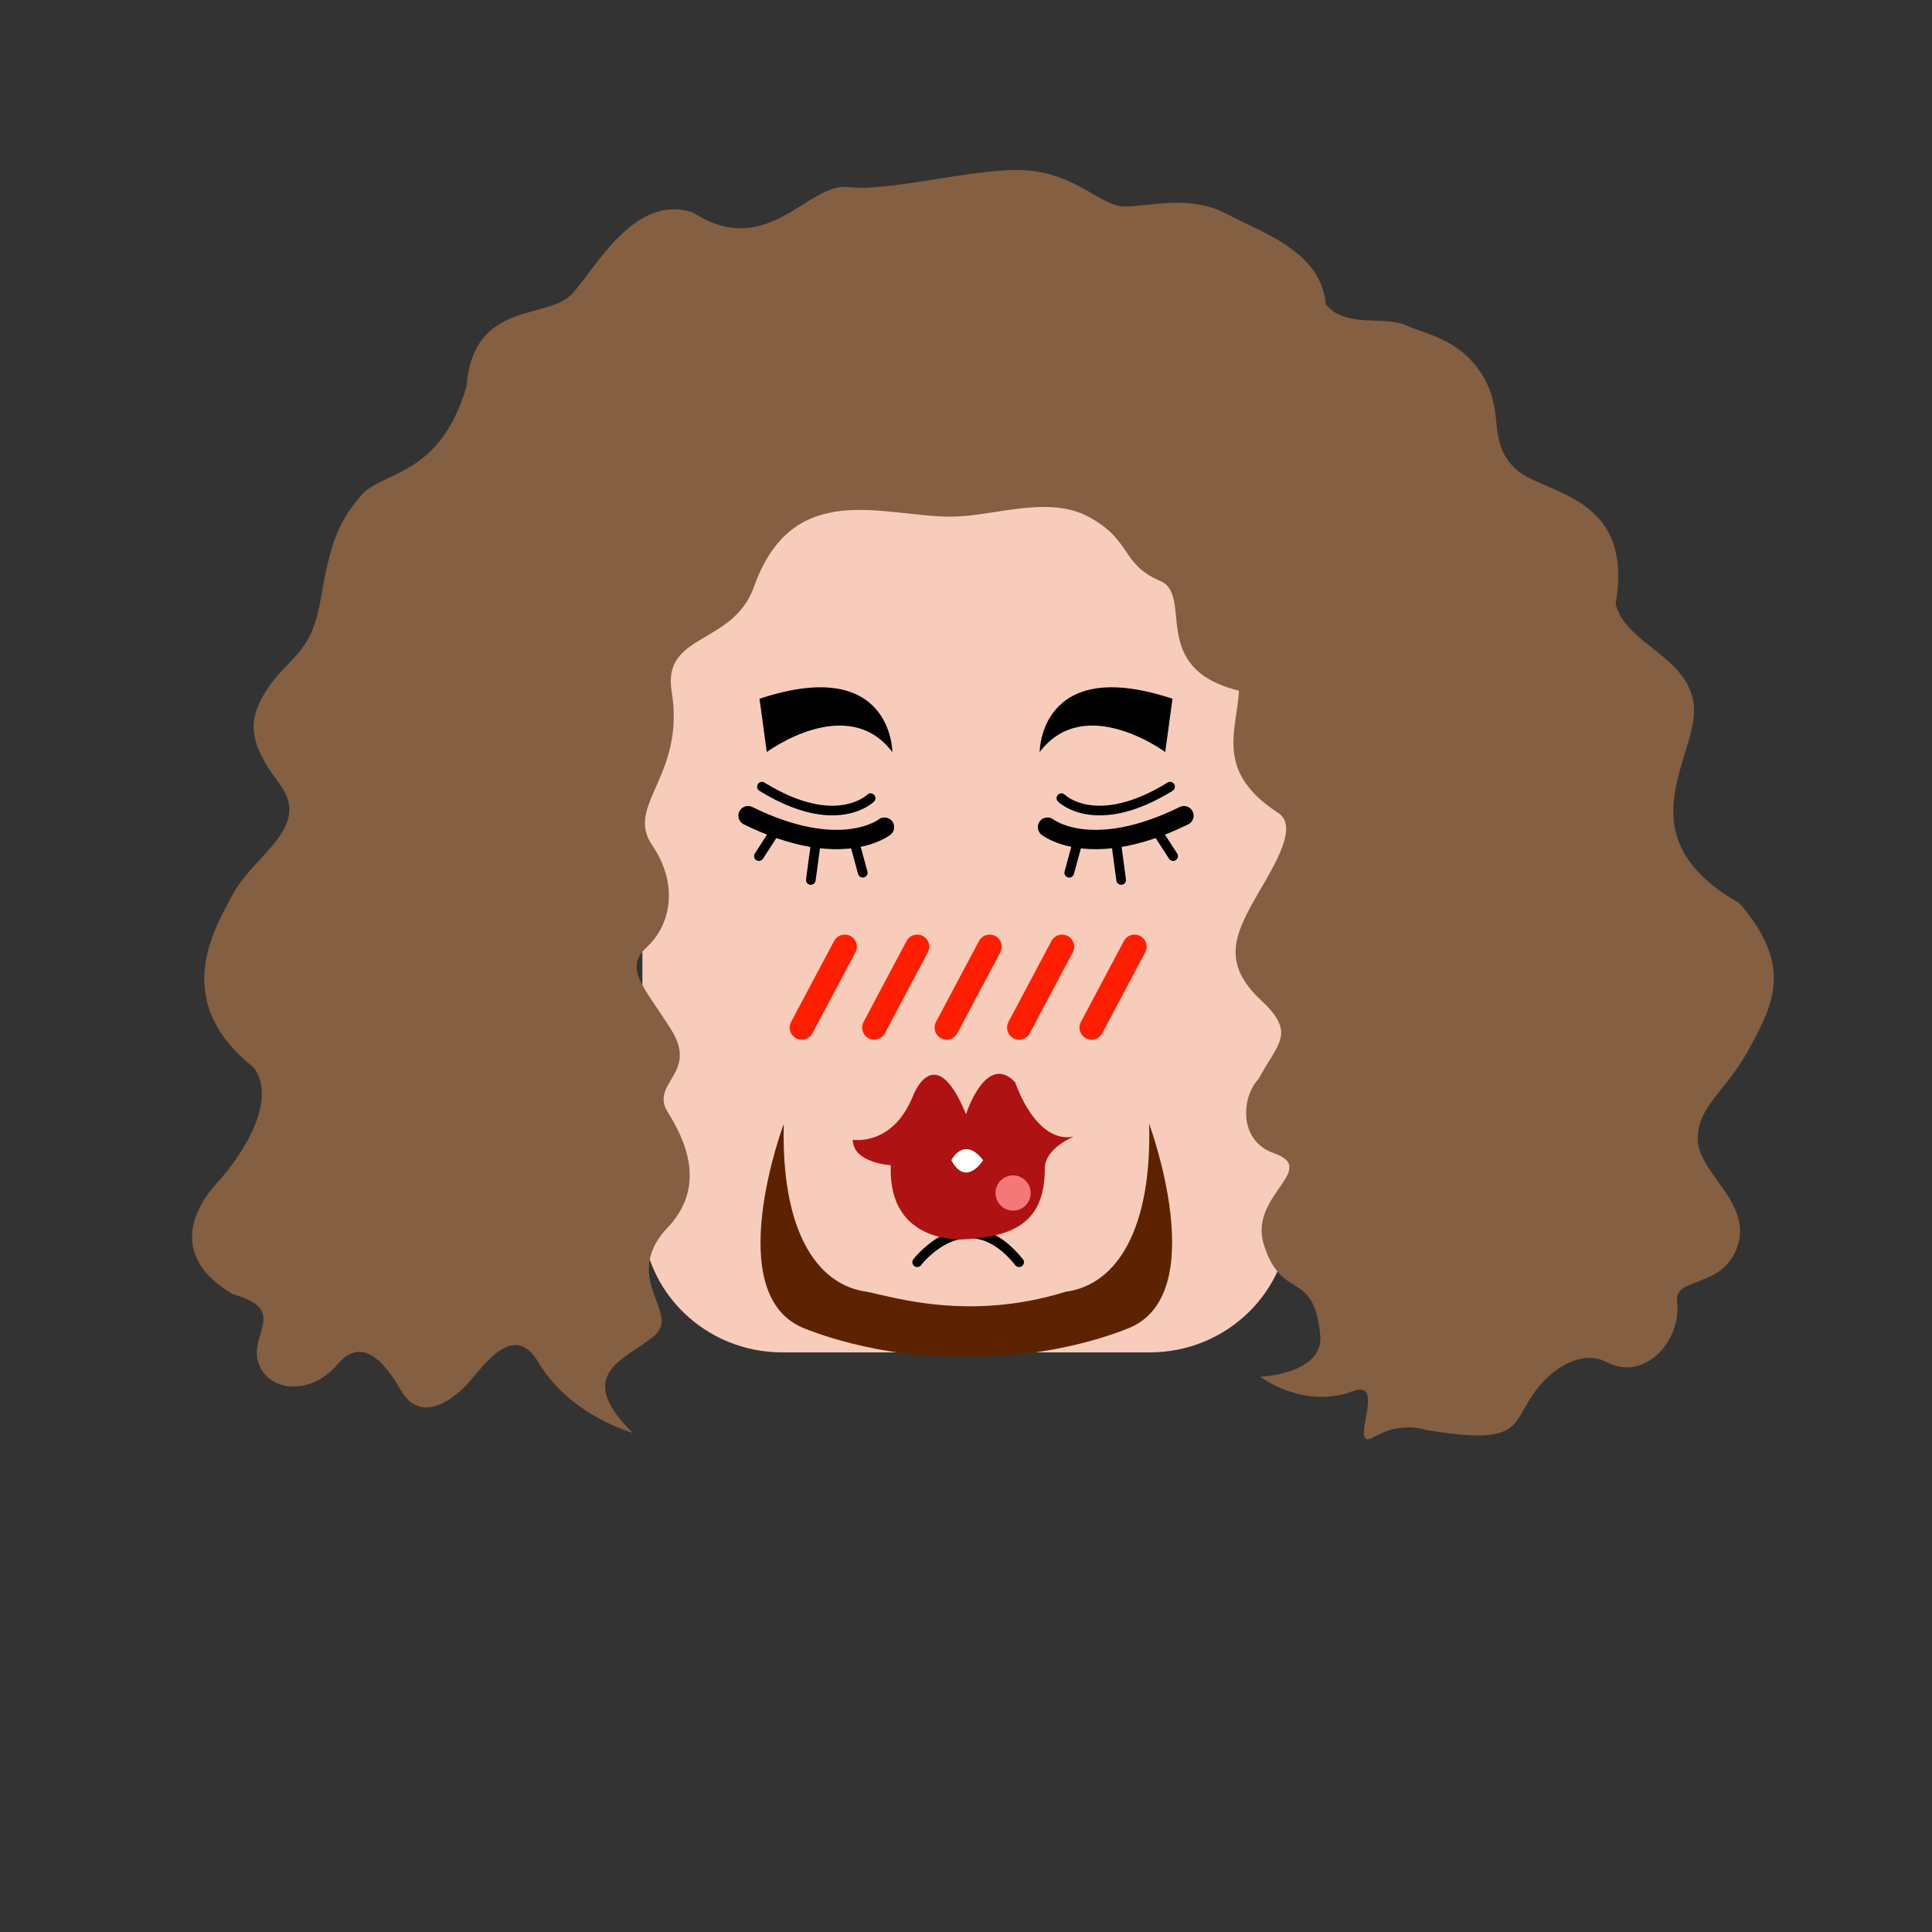 <?xml version="1.0" encoding="iso-8859-1"?><svg id="MegFaceHot Kiss" version="1.1" xmlns="http://www.w3.org/2000/svg" xmlns:xlink="http://www.w3.org/1999/xlink" xml:space="preserve" x="0px" y="0px" viewbox="0 0 400 400" width="400" height="400" ><rect width="100%" height="100%" fill="#333333" stroke="none"/><g id="Face"><g  /><g  /><circle  cx="133.333" cy="173.238" r="20" class="SkinColor" fill="#F7CCBA"  /><circle  cx="266.667" cy="173.238" r="20" class="SkinColor" fill="#F7CCBA"  /><circle  fill="#D97755" cx="266.667" cy="173.238" r="10.146" /><circle  fill="#D97755" cx="133.333" cy="173.238" r="10.146" /><path  d="M266.991,139c-0.184-37-29.986-59-66.325-59H200h-0.667c-36.338,0-66.141,22-66.325,59H133v112.667    C133,267.315,145.976,280,161.982,280h76.036C254.024,280,267,267.315,267,251.667V139H266.991z" class="SkinColor" fill="#F7CCBA"  /></g><g id="Beard"><path  d="M237.914,232.667c0.588,21.514-6.496,33.333-17.278,34.781c-20.001,6.178-35.59,1.095-41.147,0    c-10.782-1.447-17.798-13.266-17.21-34.781c0,0-13.424,35.792,4.507,42.458c0,0,14.733,6.248,33.209,5.721    c18.663,0.527,33.311-5.721,33.311-5.721C251.236,268.459,237.914,232.667,237.914,232.667z" class="BeardColor" fill="#5D2300"  /></g><g id="Eyebrow"><path  d="M215.25,155.703c0,0,0-20.167,27.5-11.032l-1.5,11.032C241.25,155.703,224.583,143.37,215.25,155.703z" /><path  d="M184.75,155.703c0,0,0-20.167-27.5-11.032l1.5,11.032C158.75,155.703,175.417,143.37,184.75,155.703z" /></g><g id="Hair"><path  fill="#845F41" d="M284.5,297.5c-5.833,3.333,3.064-12.29-4.506-9.449c-10.16,3.81-19.062-3.01-19.062-3.01      s13.042-0.502,12.415-8.528c-1.347-14.014-7.934-6.833-11.697-18.872c-3.157-10.1,11.568-15.566,2.099-18.881      c-7.524-2.634-6.622-11.816-3.2-15.334c4.013-7.526,7.975-9.405,0.45-16.426c-7.525-7.023-5.586-12.753-2.074-19.275      c3.511-6.52,10.532-16.268,5.741-19.392c-13.167-8.584-8.648-16.805-8.146-25.334c-19-4.665-9.205-19.74-16.354-22.75      c-8.087-3.406-5.819-8.503-14.852-13.286c-8.527-4.514-19.483,0-28.512,0c-14,0-32.686-8.026-40.71,14.547      c-4.321,12.153-19.043,9.497-17.031,21.654c2.883,17.433-9.705,23.509-4.061,31.787c5.644,8.277,3.817,16.618-1.073,21.133      s-0.57,8.134,5.073,17.165c5.643,9.029-4.511,10.98-0.75,17c3.763,6.02,7.731,14.972,0.583,23.25      c-11,11,2.333,18.125-3.309,23.015c-5.644,4.892-17.191,7.651-4.524,20.151c0,0-13.032-3.597-19.554-14.634      c-4.6-7.784-10.032-1.003-13.794,3.511c-3.763,4.515-10.639,9.313-14.652,2.29c-5.19-9.082-9.494-9.665-13.188-5.299      c-5.517,6.52-14.305,5.654-16.312-0.367c-2.007-6.02,6.333-11-5.258-14.181C35.484,260.5,39.483,250.85,45,244.83      c5.518-6.021,12.517-17.31,7.5-23.83c-17.016-13.5-8.513-27.976-4.5-35.5c4.704-8.821,16.789-14.184,9.773-23.358      c-6.52-8.528-6.294-13.086-3.01-18.562c4.514-7.524,9.531-7.524,11.537-19.061c2.007-11.535,3.352-15.832,8.367-21.852      C79.057,97.4,91,99,96.594,80C98,62,113.398,66.39,118.47,60.811c5.014-5.518,12.969-20.823,25.009-16.811      c15.521,10,23.647-6.264,32.176-5.26c8.528,1.002,26.132-3.966,36.117-3.512c11.037,0.502,16.051,7.526,21.068,7.526      c5.018,0,13.544-2.51,21.069,1.504C261.434,48.272,273.5,52,274.5,63c4.014,5.017,12.015,2.326,16.531,4.332      c4.515,2.008,12.039,3.009,16.554,11.537c3.71,7.01,0.501,12.541,6.02,18.059C319.123,102.446,338.5,102,334.5,125      c2.006,8.528,15.724,11.054,16.224,21.588c0.501,10.534-14.724,26.649,9.385,40.411c11.391,13,6.758,21.208,2.391,29.5      c-5.017,9.533-11,12.257-11,19.28c0,7.024,11.262,13.144,8.253,22.173c-3.01,9.029-13.203,6.246-12.542,11.536      c1.001,8.022-6.68,16.681-14.547,12.54c-5.031-2.647-11.199,1.028-14.852,6.085c-5.106,7.069-2.646,11.219-22.642,7.94      C295.17,296.056,290.333,294.167,284.5,297.5z" /></g><g id="Top"><path  d="M206.858,218.32c-2.967,0-5.258,1.738-6.955,3.885c-1.689-2.136-3.819-3.697-6.519-3.697   c-5.186,0-7.646,5.734-8.172,7.141c-2.327,5.556-10.513,6.601-11.235,7.179c-0.947,0.759-1.415,1.924-1.415,3.138   c0,4.669,3.605,7.518,7.96,8.687c-1.898,15.908,19.576,15.924,19.773,15.908c8.607-0.545,20.017-3.079,20.017-18.601   c0-1.18,7.563-4.044,5.859-8.881c-0.475-1.742-2.058-3.08-3.858-3.08c-0.024,0-0.048,0-0.072,0   C216.875,229.625,212.5,218.32,206.858,218.32L206.858,218.32z" class="SkinColor" fill="#F7CCBA"  /><path  fill="none" stroke="#000000" stroke-width="2" stroke-linecap="round" stroke-linejoin="round" stroke-miterlimit="10" d="M189.895,261.333c0,0,10.23-13.5,21.105,0" /><path  fill="none" stroke="#000000" stroke-width="4" stroke-linecap="round" stroke-linejoin="round" stroke-miterlimit="10" d="M216.875,171.25c0,0,8.946,7.125,28.25-2.375" /><path  fill="none" stroke="#000000" stroke-width="2" stroke-linecap="round" stroke-linejoin="round" stroke-miterlimit="10" d="M219.75,165.25c0,0,7.125,7.125,22.5-2.375" /><line  fill="none" stroke="#000000" stroke-width="2" stroke-linecap="round" stroke-linejoin="round" stroke-miterlimit="10" x1="221.375" y1="180.688" x2="223.25" y2="173.815" /><line  fill="none" stroke="#000000" stroke-width="2" stroke-linecap="round" stroke-linejoin="round" stroke-miterlimit="10" x1="232.125" y1="182.188" x2="231" y2="173.815" /><line  fill="none" stroke="#000000" stroke-width="2" stroke-linecap="round" stroke-linejoin="round" stroke-miterlimit="10" x1="239.063" y1="171.345" x2="242.875" y2="177.251" /><path  fill="none" stroke="#000000" stroke-width="4" stroke-linecap="round" stroke-linejoin="round" stroke-miterlimit="10" d="M183.125,171.25c0,0-8.946,7.125-28.25-2.375" /><path  fill="none" stroke="#000000" stroke-width="2" stroke-linecap="round" stroke-linejoin="round" stroke-miterlimit="10" d="M180.25,165.25c0,0-7.125,7.125-22.5-2.375" /><line  fill="none" stroke="#000000" stroke-width="2" stroke-linecap="round" stroke-linejoin="round" stroke-miterlimit="10" x1="178.625" y1="180.688" x2="176.75" y2="173.815" /><line  fill="none" stroke="#000000" stroke-width="2" stroke-linecap="round" stroke-linejoin="round" stroke-miterlimit="10" x1="167.875" y1="182.188" x2="169" y2="173.815" /><line  fill="none" stroke="#000000" stroke-width="2" stroke-linecap="round" stroke-linejoin="round" stroke-miterlimit="10" x1="160.938" y1="171.345" x2="157.125" y2="177.251" /><path  fill="#AF1212" d="M176.563,235.967c0,0,8.104,1.452,12.375-8.857c0,0,4.5-12.435,11.063,3.578c0,0,4.167-12.965,10.167-6.62   c0,0,4.167,12.794,12.146,11.265c0,0-6,2.333-6,6.627c0,11.033-6.313,13.986-16.313,14.612c0,0-16.25,1.551-15.563-15.327   C184.438,241.245,176.563,240.798,176.563,235.967z" /><path  fill="#FFFFFF" d="M196.958,240.211c0,0,2.621-5.163,6.583,0C203.542,240.211,200.023,245.944,196.958,240.211z" /><line  fill="none" stroke="#FF1E00" stroke-width="5" stroke-linecap="round" stroke-linejoin="round" stroke-miterlimit="10" x1="174.895" y1="196" x2="166" y2="212.75" /><line  fill="none" stroke="#FF1E00" stroke-width="5" stroke-linecap="round" stroke-linejoin="round" stroke-miterlimit="10" x1="189.895" y1="196" x2="181" y2="212.75" /><line  fill="none" stroke="#FF1E00" stroke-width="5" stroke-linecap="round" stroke-linejoin="round" stroke-miterlimit="10" x1="204.895" y1="196" x2="196" y2="212.75" /><line  fill="none" stroke="#FF1E00" stroke-width="5" stroke-linecap="round" stroke-linejoin="round" stroke-miterlimit="10" x1="219.895" y1="196" x2="211" y2="212.75" /><line  fill="none" stroke="#FF1E00" stroke-width="5" stroke-linecap="round" stroke-linejoin="round" stroke-miterlimit="10" x1="234.895" y1="196" x2="226" y2="212.75" /><circle  fill="#F47878" cx="209.75" cy="247" r="3.645" /></g></svg>